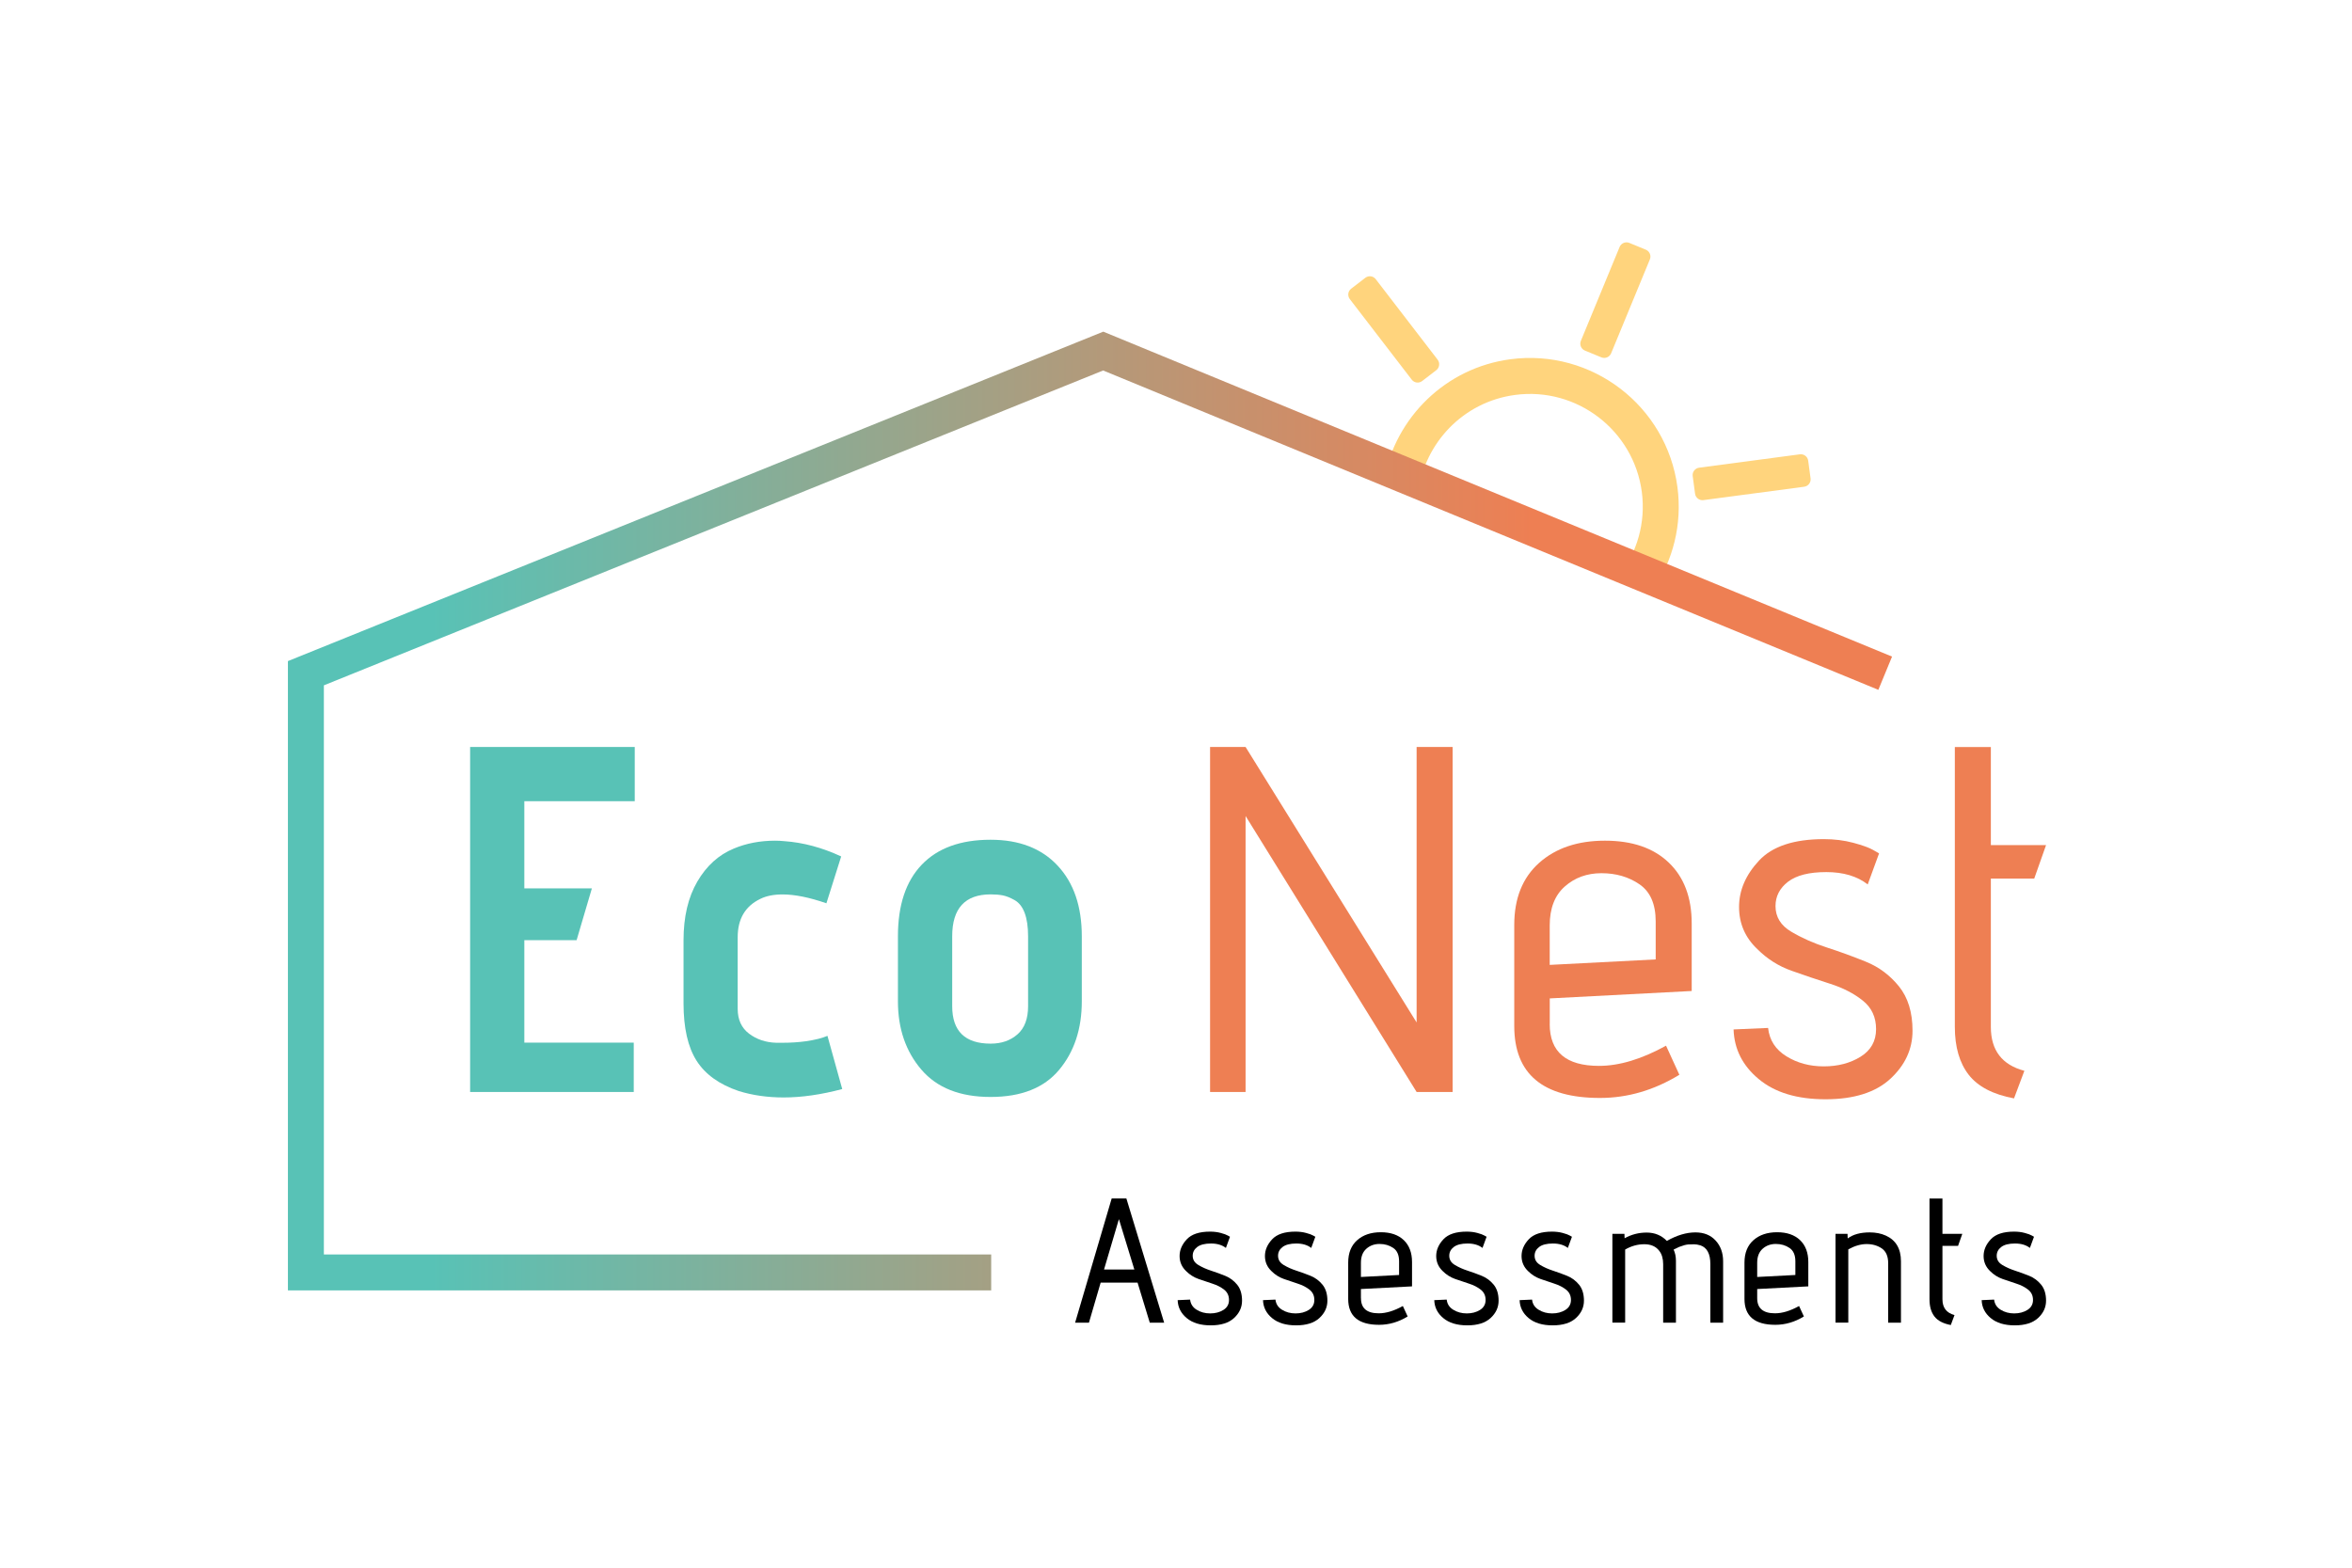<?xml version="1.0" encoding="utf-8"?>
<!-- Generator: Adobe Illustrator 27.8.1, SVG Export Plug-In . SVG Version: 6.00 Build 0)  -->
<svg version="1.1" id="Layer_1" xmlns="http://www.w3.org/2000/svg" xmlns:xlink="http://www.w3.org/1999/xlink" x="0px" y="0px"
	 viewBox="0 0 425.2 283.46" style="enable-background:new 0 0 425.2 283.46;" xml:space="preserve">
<style type="text/css">
	.st0{fill:#FFD47D;}
	.st1{fill:none;stroke:url(#SVGID_1_);stroke-width:6.5;stroke-miterlimit:10;}
	.st2{fill:#58C2B6;}
	.st3{fill:#EE7F53;}
</style>
<g>
	<path class="st0" d="M326.89,83.3l0.43,3.2c0.1,0.73-0.42,1.41-1.15,1.51l-18.22,2.42c-0.73,0.1-1.41-0.42-1.51-1.15l-0.43-3.2
		c-0.1-0.73,0.42-1.41,1.15-1.51l18.22-2.42C326.12,82.05,326.79,82.57,326.89,83.3z"/>
	<path class="st0" d="M259.66,66.93l-2.56,1.97c-0.59,0.45-1.43,0.34-1.88-0.25l-11.2-14.57c-0.45-0.59-0.34-1.43,0.25-1.88
		l2.56-1.97c0.59-0.45,1.43-0.34,1.88,0.25l11.2,14.57C260.35,65.64,260.24,66.48,259.66,66.93z"/>
	<path class="st0" d="M289.51,64.62l-2.99-1.23c-0.68-0.28-1.01-1.07-0.73-1.75l7.01-16.99c0.28-0.68,1.07-1.01,1.75-0.73l2.99,1.23
		c0.68,0.28,1.01,1.07,0.73,1.75l-7.01,16.99C290.98,64.57,290.19,64.9,289.51,64.62z"/>
	<path class="st0" d="M256.38,89.11c1.11-8.98,8.14-16.46,17.53-17.7c11.15-1.48,21.42,6.39,22.9,17.53
		c0.74,5.61-0.88,10.98-4.1,15.14l6.17,2.54c3.55-5.26,5.27-11.77,4.37-18.54c-1.95-14.7-15.5-25.07-30.2-23.12
		c-11.76,1.56-20.71,10.55-22.83,21.61L256.38,89.11z"/>
</g>
<linearGradient id="SVGID_1_" gradientUnits="userSpaceOnUse" x1="52.053" y1="146.651" x2="342.049" y2="146.651">
	<stop  offset="0.089" style="stop-color:#58C2B6"/>
	<stop  offset="0.776" style="stop-color:#EE7F53"/>
</linearGradient>
<polyline class="st1" points="340.81,121.73 199.44,63.48 55.3,121.73 55.3,230.08 179.19,230.08 "/>
<g>
	<path d="M210.46,239.17h-2.6l-2.21-7.25h-6.67l-2.12,7.25h-2.5l6.61-22.46h2.66L210.46,239.17z M205.07,229.55l-2.79-9.11
		l-2.69,9.11H205.07z"/>
	<path d="M212.9,235.09l2.25-0.1c0.09,0.79,0.48,1.41,1.19,1.84c0.71,0.44,1.52,0.66,2.44,0.66c0.92,0,1.72-0.21,2.39-0.63
		c0.67-0.42,1.01-1.02,1.01-1.8c0-0.78-0.29-1.4-0.87-1.86c-0.58-0.46-1.28-0.82-2.12-1.09c-0.83-0.27-1.67-0.55-2.52-0.85
		c-0.85-0.3-1.59-0.77-2.23-1.41c-0.79-0.75-1.19-1.66-1.19-2.74c0-1.08,0.43-2.09,1.3-3.02c0.87-0.93,2.27-1.39,4.22-1.39
		c0.68,0,1.33,0.08,1.92,0.24c0.6,0.16,1.03,0.32,1.28,0.47l0.39,0.22l-0.74,2.02c-0.68-0.53-1.58-0.8-2.69-0.8
		s-1.94,0.21-2.49,0.63c-0.55,0.42-0.82,0.95-0.82,1.59c0,0.71,0.34,1.26,1.03,1.67c0.68,0.41,1.45,0.75,2.31,1.03
		c0.86,0.28,1.71,0.59,2.55,0.93c0.84,0.34,1.56,0.88,2.15,1.6c0.59,0.73,0.88,1.69,0.88,2.89c0,1.2-0.48,2.24-1.44,3.13
		c-0.96,0.89-2.37,1.33-4.22,1.33s-3.3-0.44-4.35-1.32C213.49,237.46,212.94,236.38,212.9,235.09z"/>
	<path d="M228.33,235.09l2.25-0.1c0.09,0.79,0.48,1.41,1.19,1.84c0.71,0.44,1.52,0.66,2.44,0.66c0.92,0,1.72-0.21,2.39-0.63
		c0.67-0.42,1.01-1.02,1.01-1.8c0-0.78-0.29-1.4-0.87-1.86c-0.58-0.46-1.28-0.82-2.12-1.09c-0.83-0.27-1.67-0.55-2.52-0.85
		c-0.85-0.3-1.59-0.77-2.23-1.41c-0.79-0.75-1.19-1.66-1.19-2.74c0-1.08,0.43-2.09,1.3-3.02c0.87-0.93,2.27-1.39,4.22-1.39
		c0.68,0,1.33,0.08,1.92,0.24c0.6,0.16,1.03,0.32,1.28,0.47l0.39,0.22l-0.74,2.02c-0.68-0.53-1.58-0.8-2.69-0.8
		s-1.94,0.21-2.49,0.63c-0.55,0.42-0.82,0.95-0.82,1.59c0,0.71,0.34,1.26,1.03,1.67c0.68,0.41,1.45,0.75,2.31,1.03
		c0.86,0.28,1.71,0.59,2.55,0.93c0.84,0.34,1.56,0.88,2.15,1.6c0.59,0.73,0.88,1.69,0.88,2.89c0,1.2-0.48,2.24-1.44,3.13
		c-0.96,0.89-2.37,1.33-4.22,1.33s-3.3-0.44-4.35-1.32C228.92,237.46,228.37,236.38,228.33,235.09z"/>
	<path d="M246.04,234.74c0,1.82,1.07,2.73,3.21,2.73c1.33,0,2.78-0.44,4.36-1.32l0.87,1.89c-1.65,1.01-3.37,1.51-5.17,1.51
		c-3.72,0-5.58-1.56-5.58-4.68v-6.58c0-1.73,0.54-3.08,1.62-4.04c1.08-0.96,2.51-1.44,4.28-1.44c1.77,0,3.16,0.48,4.15,1.43
		c0.99,0.95,1.49,2.27,1.49,3.96v4.4l-9.24,0.48V234.74z M252.93,230.54v-2.47c0-1.13-0.35-1.94-1.06-2.42
		c-0.71-0.48-1.53-0.72-2.47-0.72c-0.94,0-1.74,0.29-2.39,0.87c-0.65,0.58-0.98,1.42-0.98,2.53v2.57L252.93,230.54z"/>
	<path d="M259.29,235.09l2.25-0.1c0.08,0.79,0.48,1.41,1.19,1.84c0.71,0.44,1.52,0.66,2.44,0.66c0.92,0,1.72-0.21,2.39-0.63
		c0.67-0.42,1.01-1.02,1.01-1.8c0-0.78-0.29-1.4-0.87-1.86c-0.58-0.46-1.28-0.82-2.12-1.09c-0.83-0.27-1.67-0.55-2.52-0.85
		c-0.84-0.3-1.59-0.77-2.23-1.41c-0.79-0.75-1.19-1.66-1.19-2.74c0-1.08,0.43-2.09,1.3-3.02c0.87-0.93,2.27-1.39,4.22-1.39
		c0.68,0,1.33,0.08,1.92,0.24c0.6,0.16,1.03,0.32,1.28,0.47l0.39,0.22l-0.74,2.02c-0.68-0.53-1.58-0.8-2.7-0.8
		c-1.11,0-1.94,0.21-2.49,0.63c-0.55,0.42-0.82,0.95-0.82,1.59c0,0.71,0.34,1.26,1.03,1.67c0.68,0.41,1.45,0.75,2.31,1.03
		c0.86,0.28,1.71,0.59,2.55,0.93c0.84,0.34,1.56,0.88,2.15,1.6c0.59,0.73,0.88,1.69,0.88,2.89c0,1.2-0.48,2.24-1.44,3.13
		c-0.96,0.89-2.37,1.33-4.22,1.33c-1.85,0-3.3-0.44-4.35-1.32C259.87,237.46,259.33,236.38,259.29,235.09z"/>
	<path d="M274.72,235.09l2.25-0.1c0.08,0.79,0.48,1.41,1.19,1.84c0.71,0.44,1.52,0.66,2.44,0.66c0.92,0,1.72-0.21,2.39-0.63
		c0.67-0.42,1.01-1.02,1.01-1.8c0-0.78-0.29-1.4-0.87-1.86c-0.58-0.46-1.28-0.82-2.12-1.09c-0.83-0.27-1.67-0.55-2.52-0.85
		c-0.84-0.3-1.59-0.77-2.23-1.41c-0.79-0.75-1.19-1.66-1.19-2.74c0-1.08,0.43-2.09,1.3-3.02c0.87-0.93,2.27-1.39,4.22-1.39
		c0.68,0,1.33,0.08,1.92,0.24c0.6,0.16,1.03,0.32,1.28,0.47l0.39,0.22l-0.74,2.02c-0.68-0.53-1.58-0.8-2.7-0.8
		c-1.11,0-1.94,0.21-2.49,0.63c-0.55,0.42-0.82,0.95-0.82,1.59c0,0.71,0.34,1.26,1.03,1.67c0.68,0.41,1.45,0.75,2.31,1.03
		c0.86,0.28,1.71,0.59,2.55,0.93c0.84,0.34,1.56,0.88,2.15,1.6c0.59,0.73,0.88,1.69,0.88,2.89c0,1.2-0.48,2.24-1.44,3.13
		c-0.96,0.89-2.37,1.33-4.22,1.33c-1.85,0-3.3-0.44-4.35-1.32C275.3,237.46,274.76,236.38,274.72,235.09z"/>
	<path d="M301.34,224.38c1.82-1.03,3.54-1.54,5.16-1.54c1.54,0,2.76,0.49,3.66,1.48c0.9,0.98,1.35,2.23,1.35,3.75v11.1h-2.31v-10.62
		c0-1.84-0.6-2.96-1.8-3.37c-0.45-0.13-0.83-0.19-1.14-0.19c-0.31,0-0.66,0.01-1.04,0.03c-0.39,0.02-0.94,0.17-1.67,0.45l-0.99,0.48
		c0.28,0.6,0.42,1.27,0.42,2.02v11.2h-2.31v-10.59c0-1-0.24-1.81-0.71-2.41c-0.6-0.79-1.5-1.19-2.7-1.19s-2.35,0.32-3.46,0.96v13.22
		h-2.31V223.1h2.18l0.03,0.8c1.22-0.68,2.55-1.03,3.99-1.03C299.14,222.87,300.36,223.37,301.34,224.38z"/>
	<path d="M317.67,234.74c0,1.82,1.07,2.73,3.21,2.73c1.33,0,2.78-0.44,4.36-1.32l0.87,1.89c-1.65,1.01-3.37,1.51-5.16,1.51
		c-3.72,0-5.58-1.56-5.58-4.68v-6.58c0-1.73,0.54-3.08,1.62-4.04c1.08-0.96,2.51-1.44,4.28-1.44s3.16,0.48,4.15,1.43
		c0.99,0.95,1.49,2.27,1.49,3.96v4.4l-9.24,0.48V234.74z M324.57,230.54v-2.47c0-1.13-0.35-1.94-1.06-2.42
		c-0.71-0.48-1.53-0.72-2.47-0.72c-0.94,0-1.74,0.29-2.39,0.87c-0.65,0.58-0.98,1.42-0.98,2.53v2.57L324.57,230.54z"/>
	<path d="M334.03,223.93c0.98-0.73,2.31-1.09,3.98-1.09c1.09,0,2.06,0.19,2.92,0.58c1.82,0.83,2.73,2.38,2.73,4.65v11.1h-2.31
		v-10.75c0-1.26-0.39-2.15-1.15-2.68c-0.77-0.52-1.68-0.79-2.74-0.79s-2.17,0.32-3.32,0.96v13.25h-2.31V223.1H334L334.03,223.93z"/>
	<path d="M353.34,237.79l-0.67,1.8c-1.37-0.26-2.35-0.77-2.95-1.54c-0.6-0.77-0.9-1.81-0.9-3.11v-18.22h2.34v6.38h3.59l-0.77,2.18
		h-2.82v9.66C351.16,236.45,351.89,237.4,353.34,237.79z"/>
	<path d="M358.25,235.09l2.25-0.1c0.09,0.79,0.48,1.41,1.19,1.84c0.71,0.44,1.52,0.66,2.44,0.66c0.92,0,1.72-0.21,2.39-0.63
		c0.67-0.42,1.01-1.02,1.01-1.8c0-0.78-0.29-1.4-0.87-1.86c-0.58-0.46-1.28-0.82-2.12-1.09c-0.83-0.27-1.67-0.55-2.52-0.85
		c-0.85-0.3-1.59-0.77-2.23-1.41c-0.79-0.75-1.19-1.66-1.19-2.74c0-1.08,0.43-2.09,1.3-3.02c0.87-0.93,2.27-1.39,4.22-1.39
		c0.68,0,1.33,0.08,1.92,0.24c0.6,0.16,1.03,0.32,1.28,0.47l0.39,0.22l-0.74,2.02c-0.68-0.53-1.58-0.8-2.69-0.8
		c-1.11,0-1.94,0.21-2.49,0.63c-0.55,0.42-0.82,0.95-0.82,1.59c0,0.71,0.34,1.26,1.03,1.67c0.68,0.41,1.45,0.75,2.31,1.03
		c0.86,0.28,1.7,0.59,2.55,0.93c0.84,0.34,1.56,0.88,2.15,1.6c0.59,0.73,0.88,1.69,0.88,2.89c0,1.2-0.48,2.24-1.44,3.13
		c-0.96,0.89-2.37,1.33-4.22,1.33c-1.85,0-3.3-0.44-4.35-1.32C358.84,237.46,358.29,236.38,358.25,235.09z"/>
</g>
<path class="st2" d="M114.57,197.45H84.99v-62.38h29.76v9.8H94.79v15.77H107l-2.76,9.36h-9.45v18.53h19.78V197.45z"/>
<path class="st2" d="M149.59,187.3l2.67,9.62c-3.8,1.01-7.34,1.52-10.6,1.52c-2.91,0-5.61-0.39-8.11-1.16
	c-3.51-1.19-6.05-3.01-7.62-5.48c-1.57-2.46-2.36-5.93-2.36-10.38v-11.41c0-4.22,0.83-7.75,2.49-10.6c1.66-2.85,3.86-4.84,6.59-5.97
	c2.26-0.95,4.75-1.43,7.48-1.43c0.53,0,1.1,0.03,1.69,0.09c3.39,0.24,6.8,1.16,10.25,2.76l-2.67,8.47c-3.09-1.07-5.73-1.6-7.93-1.6
	c-1.6,0-2.94,0.27-4.01,0.8c-2.73,1.31-4.1,3.62-4.1,6.95v12.92c0,1.96,0.68,3.46,2.05,4.5c1.37,1.04,3,1.59,4.9,1.65
	c0.36,0,0.74,0,1.16,0c1.48,0,2.88-0.09,4.19-0.27C147.33,188.04,148.64,187.71,149.59,187.3z"/>
<path class="st2" d="M195.57,169.3v11.76c0,4.99-1.37,9.12-4.1,12.39c-2.73,3.27-6.86,4.9-12.39,4.9c-5.53,0-9.7-1.65-12.52-4.95
	c-2.82-3.3-4.23-7.41-4.23-12.34V169.3c0-5.64,1.44-9.96,4.32-12.96c2.88-3,7.02-4.5,12.43-4.5c5.17,0,9.21,1.56,12.12,4.68
	C194.11,159.63,195.57,163.89,195.57,169.3z M185.86,181.95V169.3c0-1.72-0.21-3.13-0.62-4.23c-0.42-1.1-1.02-1.87-1.83-2.32
	c-0.8-0.45-1.51-0.73-2.14-0.85c-0.62-0.12-1.35-0.18-2.18-0.18c-4.63,0-6.95,2.53-6.95,7.57v12.65c0,4.51,2.32,6.77,6.95,6.77
	c1.96,0,3.58-0.56,4.86-1.69C185.22,185.9,185.86,184.21,185.86,181.95z"/>
<path class="st3" d="M262.61,197.45h-6.51l-30.92-49.9v49.9h-6.42v-62.38h6.42l30.92,49.81v-49.81h6.51V197.45z"/>
<path class="st3" d="M280.16,185.16c0,5.05,2.97,7.57,8.91,7.57c3.68,0,7.72-1.22,12.12-3.65l2.41,5.26
	c-4.57,2.79-9.36,4.19-14.35,4.19c-10.34,0-15.5-4.34-15.5-13.01v-18.27c0-4.81,1.5-8.55,4.5-11.23c3-2.67,6.96-4.01,11.9-4.01
	c4.93,0,8.78,1.32,11.54,3.97c2.76,2.64,4.14,6.31,4.14,11v12.21l-25.66,1.34V185.16z M299.32,173.48v-6.86
	c0-3.15-0.98-5.39-2.94-6.73c-1.96-1.34-4.25-2-6.86-2c-2.61,0-4.83,0.8-6.64,2.41c-1.81,1.6-2.72,3.95-2.72,7.04v7.13
	L299.32,173.48z"/>
<path class="st3" d="M313.4,186.14l6.24-0.27c0.24,2.2,1.34,3.91,3.3,5.12c1.96,1.22,4.22,1.83,6.77,1.83
	c2.55,0,4.77-0.58,6.64-1.74c1.87-1.16,2.81-2.82,2.81-4.99c0-2.17-0.8-3.89-2.41-5.17c-1.6-1.28-3.56-2.29-5.88-3.03
	c-2.32-0.74-4.65-1.53-6.99-2.36c-2.35-0.83-4.41-2.14-6.19-3.92c-2.2-2.08-3.3-4.62-3.3-7.62c0-3,1.2-5.79,3.61-8.38
	c2.41-2.58,6.31-3.88,11.72-3.88c1.9,0,3.68,0.22,5.35,0.67c1.66,0.45,2.85,0.88,3.56,1.29l1.07,0.62l-2.05,5.61
	c-1.9-1.48-4.4-2.23-7.49-2.23c-3.09,0-5.39,0.58-6.91,1.74c-1.51,1.16-2.27,2.63-2.27,4.41c0,1.96,0.95,3.51,2.85,4.63
	c1.9,1.13,4.04,2.08,6.42,2.85c2.38,0.77,4.74,1.63,7.08,2.58c2.35,0.95,4.34,2.44,5.97,4.46c1.63,2.02,2.45,4.69,2.45,8.02
	c0,3.33-1.34,6.22-4.01,8.69c-2.67,2.46-6.58,3.7-11.72,3.7c-5.14,0-9.16-1.22-12.07-3.65C315.03,192.7,313.52,189.7,313.4,186.14z"
	/>
<path class="st3" d="M365.97,193.62l-1.87,4.99c-3.8-0.71-6.54-2.14-8.2-4.28c-1.66-2.14-2.5-5.02-2.5-8.64v-50.61h6.51v17.73h9.98
	l-2.14,6.06h-7.84v26.82C359.91,189.91,361.93,192.55,365.97,193.62z"/>
</svg>
